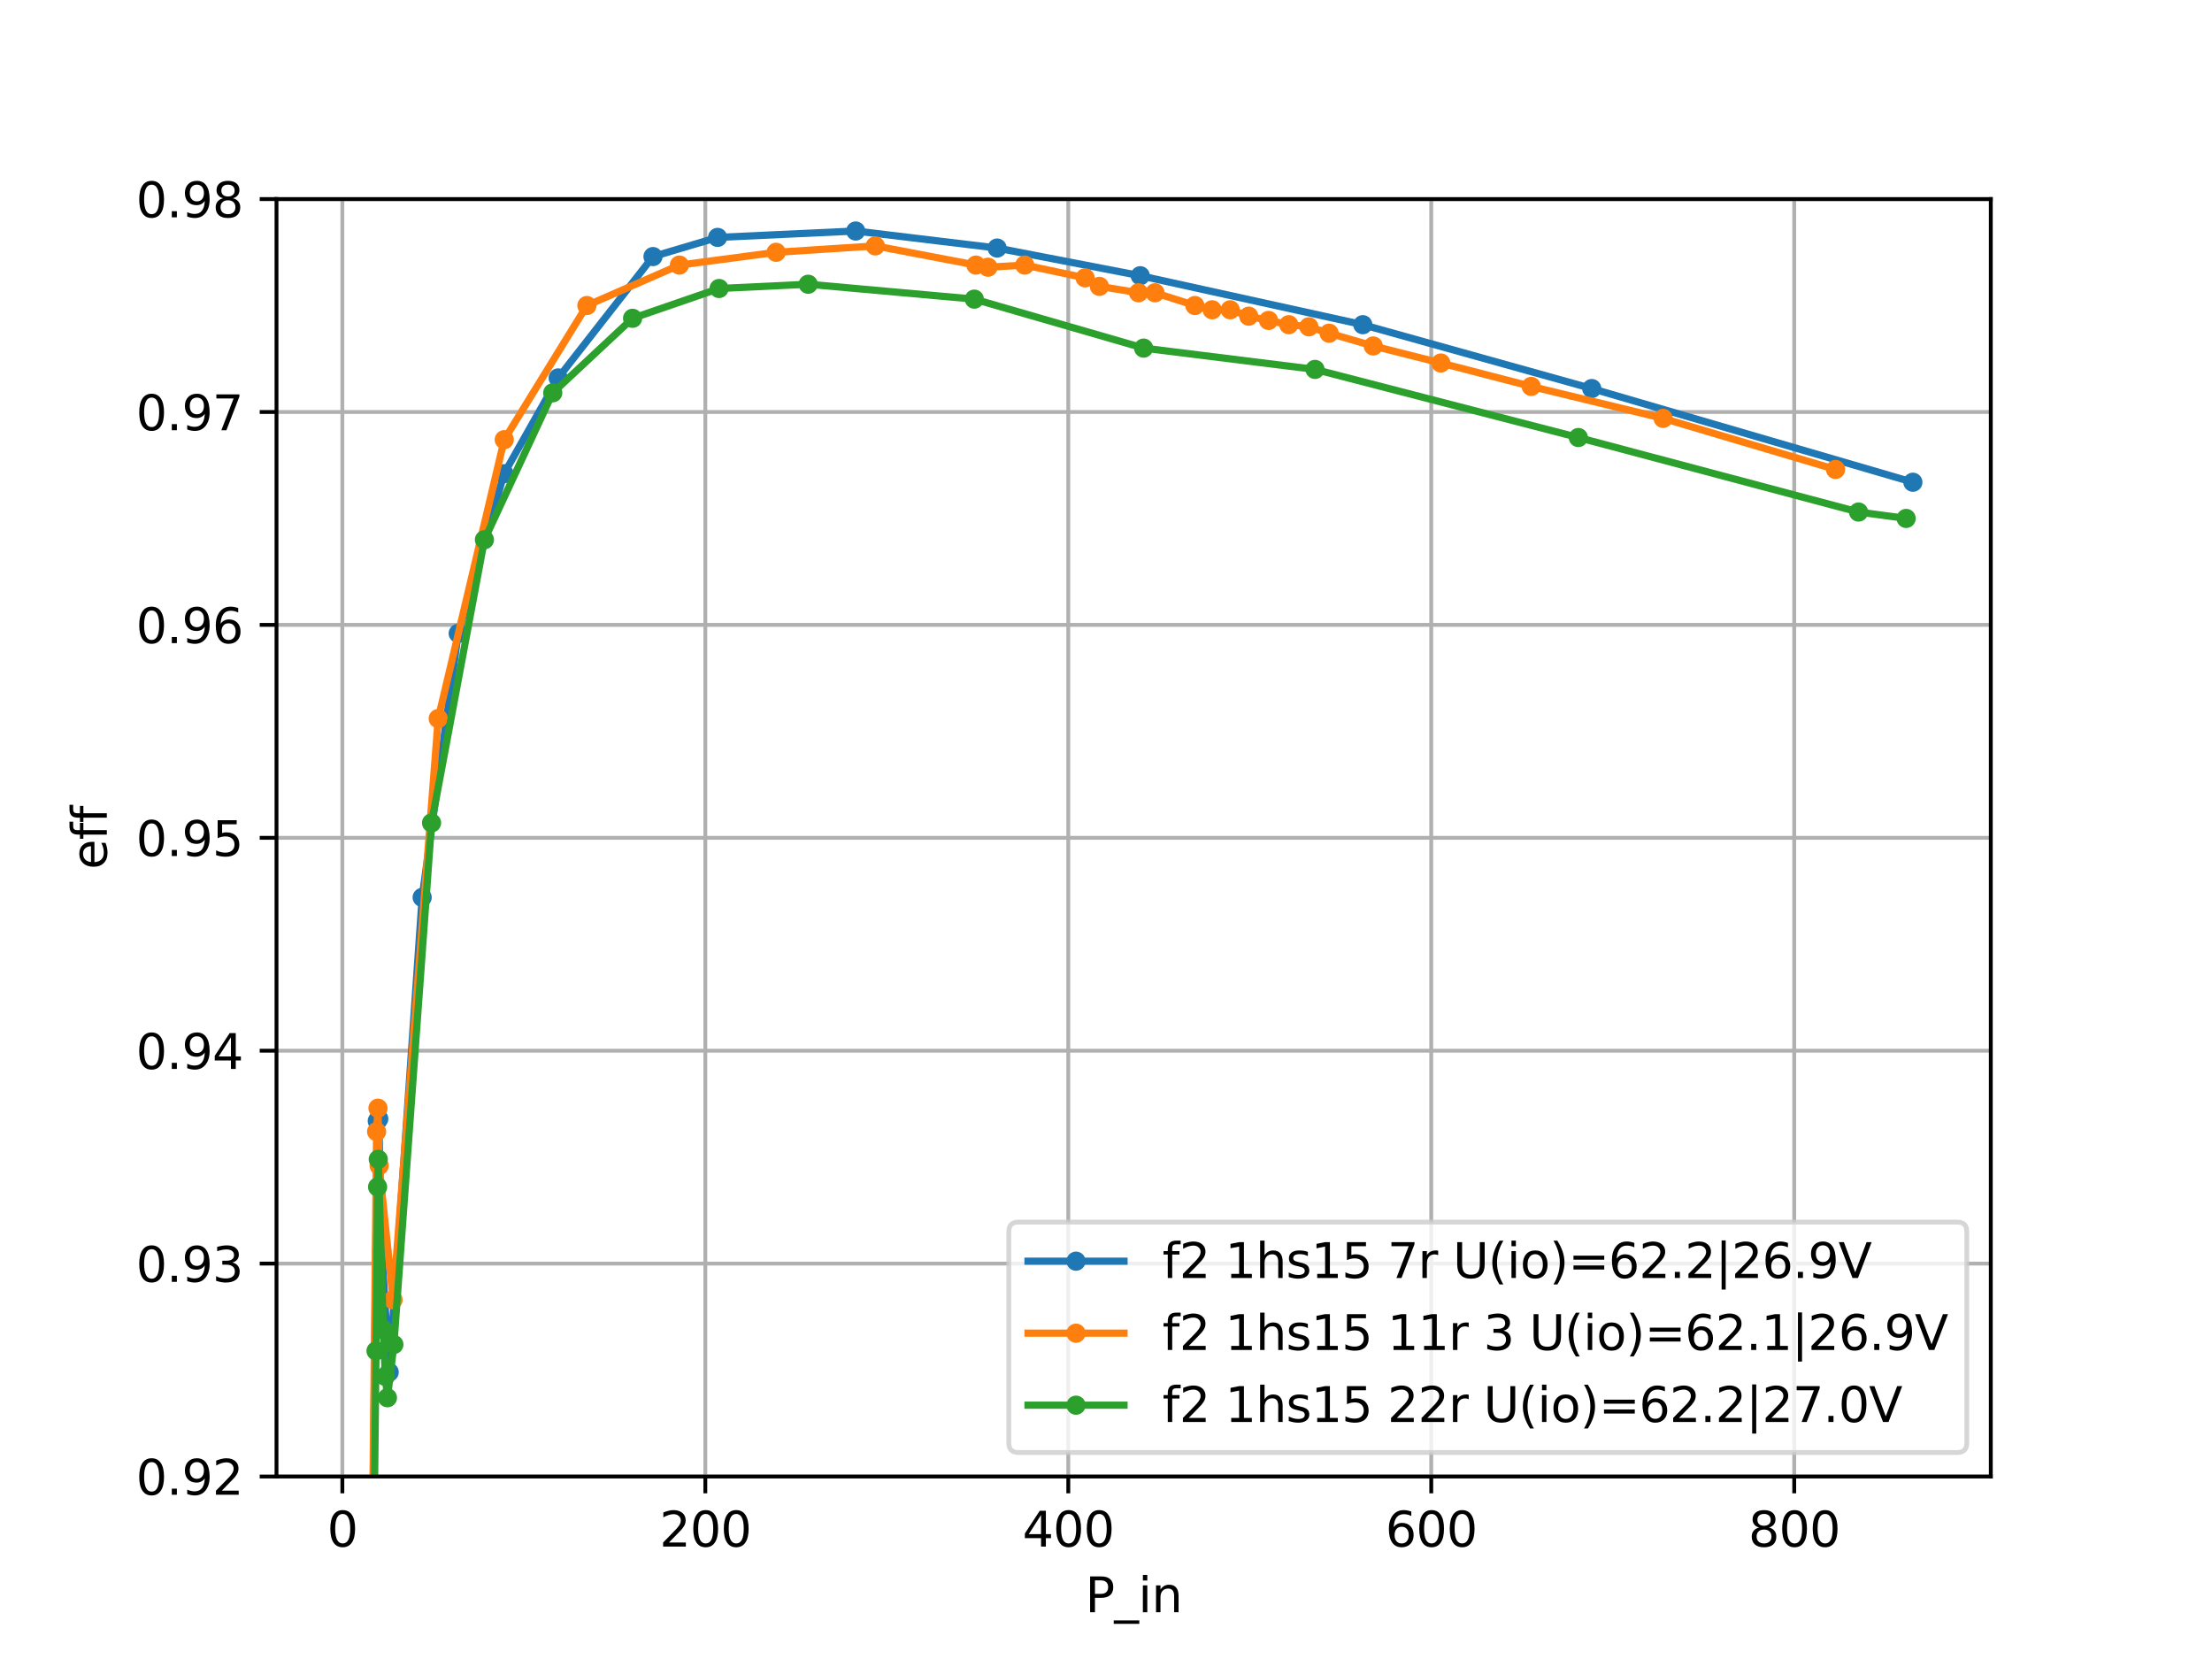<?xml version="1.0" encoding="utf-8" standalone="no"?>
<!DOCTYPE svg PUBLIC "-//W3C//DTD SVG 1.1//EN"
  "http://www.w3.org/Graphics/SVG/1.1/DTD/svg11.dtd">
<svg xmlns:xlink="http://www.w3.org/1999/xlink" width="460.8pt" height="345.6pt" viewBox="0 0 460.8 345.6" xmlns="http://www.w3.org/2000/svg" version="1.1">
 <defs>
  <style type="text/css">*{stroke-linejoin: round; stroke-linecap: butt}</style>
 </defs>
 <g id="figure_1">
  <g id="patch_1">
   <path d="M 0 345.6 
L 460.8 345.6 
L 460.8 0 
L 0 0 
z
" style="fill: #ffffff"/>
  </g>
  <g id="axes_1">
   <g id="patch_2">
    <path d="M 57.6 307.584 
L 414.72 307.584 
L 414.72 41.472 
L 57.6 41.472 
z
" style="fill: #ffffff"/>
   </g>
   <g id="matplotlib.axis_1">
    <g id="xtick_1">
     <g id="line2d_1">
      <path d="M 71.319 307.584 
L 71.319 41.472 
" clip-path="url(#pc1ad26235f)" style="fill: none; stroke: #b0b0b0; stroke-width: 0.8; stroke-linecap: square"/>
     </g>
     <g id="line2d_2">
      <defs>
       <path id="mb6f9f41a4a" d="M 0 0 
L 0 3.5 
" style="stroke: #000000; stroke-width: 0.8"/>
      </defs>
      <g>
       <use xlink:href="#mb6f9f41a4a" x="71.319" y="307.584" style="stroke: #000000; stroke-width: 0.8"/>
      </g>
     </g>
     <g id="text_1">
      <!-- 0 -->
      <g transform="translate(68.137 322.182) scale(0.1 -0.1)">
       <defs>
        <path id="DejaVuSans-30" d="M 2034 4250 
Q 1547 4250 1301 3770 
Q 1056 3291 1056 2328 
Q 1056 1369 1301 889 
Q 1547 409 2034 409 
Q 2525 409 2770 889 
Q 3016 1369 3016 2328 
Q 3016 3291 2770 3770 
Q 2525 4250 2034 4250 
z
M 2034 4750 
Q 2819 4750 3233 4129 
Q 3647 3509 3647 2328 
Q 3647 1150 3233 529 
Q 2819 -91 2034 -91 
Q 1250 -91 836 529 
Q 422 1150 422 2328 
Q 422 3509 836 4129 
Q 1250 4750 2034 4750 
z
" transform="scale(0.016)"/>
       </defs>
       <use xlink:href="#DejaVuSans-30"/>
      </g>
     </g>
    </g>
    <g id="xtick_2">
     <g id="line2d_3">
      <path d="M 146.931 307.584 
L 146.931 41.472 
" clip-path="url(#pc1ad26235f)" style="fill: none; stroke: #b0b0b0; stroke-width: 0.8; stroke-linecap: square"/>
     </g>
     <g id="line2d_4">
      <g>
       <use xlink:href="#mb6f9f41a4a" x="146.931" y="307.584" style="stroke: #000000; stroke-width: 0.8"/>
      </g>
     </g>
     <g id="text_2">
      <!-- 200 -->
      <g transform="translate(137.387 322.182) scale(0.1 -0.1)">
       <defs>
        <path id="DejaVuSans-32" d="M 1228 531 
L 3431 531 
L 3431 0 
L 469 0 
L 469 531 
Q 828 903 1448 1529 
Q 2069 2156 2228 2338 
Q 2531 2678 2651 2914 
Q 2772 3150 2772 3378 
Q 2772 3750 2511 3984 
Q 2250 4219 1831 4219 
Q 1534 4219 1204 4116 
Q 875 4013 500 3803 
L 500 4441 
Q 881 4594 1212 4672 
Q 1544 4750 1819 4750 
Q 2544 4750 2975 4387 
Q 3406 4025 3406 3419 
Q 3406 3131 3298 2873 
Q 3191 2616 2906 2266 
Q 2828 2175 2409 1742 
Q 1991 1309 1228 531 
z
" transform="scale(0.016)"/>
       </defs>
       <use xlink:href="#DejaVuSans-32"/>
       <use xlink:href="#DejaVuSans-30" x="63.623"/>
       <use xlink:href="#DejaVuSans-30" x="127.246"/>
      </g>
     </g>
    </g>
    <g id="xtick_3">
     <g id="line2d_5">
      <path d="M 222.544 307.584 
L 222.544 41.472 
" clip-path="url(#pc1ad26235f)" style="fill: none; stroke: #b0b0b0; stroke-width: 0.8; stroke-linecap: square"/>
     </g>
     <g id="line2d_6">
      <g>
       <use xlink:href="#mb6f9f41a4a" x="222.544" y="307.584" style="stroke: #000000; stroke-width: 0.8"/>
      </g>
     </g>
     <g id="text_3">
      <!-- 400 -->
      <g transform="translate(213 322.182) scale(0.1 -0.1)">
       <defs>
        <path id="DejaVuSans-34" d="M 2419 4116 
L 825 1625 
L 2419 1625 
L 2419 4116 
z
M 2253 4666 
L 3047 4666 
L 3047 1625 
L 3713 1625 
L 3713 1100 
L 3047 1100 
L 3047 0 
L 2419 0 
L 2419 1100 
L 313 1100 
L 313 1709 
L 2253 4666 
z
" transform="scale(0.016)"/>
       </defs>
       <use xlink:href="#DejaVuSans-34"/>
       <use xlink:href="#DejaVuSans-30" x="63.623"/>
       <use xlink:href="#DejaVuSans-30" x="127.246"/>
      </g>
     </g>
    </g>
    <g id="xtick_4">
     <g id="line2d_7">
      <path d="M 298.156 307.584 
L 298.156 41.472 
" clip-path="url(#pc1ad26235f)" style="fill: none; stroke: #b0b0b0; stroke-width: 0.8; stroke-linecap: square"/>
     </g>
     <g id="line2d_8">
      <g>
       <use xlink:href="#mb6f9f41a4a" x="298.156" y="307.584" style="stroke: #000000; stroke-width: 0.8"/>
      </g>
     </g>
     <g id="text_4">
      <!-- 600 -->
      <g transform="translate(288.613 322.182) scale(0.1 -0.1)">
       <defs>
        <path id="DejaVuSans-36" d="M 2113 2584 
Q 1688 2584 1439 2293 
Q 1191 2003 1191 1497 
Q 1191 994 1439 701 
Q 1688 409 2113 409 
Q 2538 409 2786 701 
Q 3034 994 3034 1497 
Q 3034 2003 2786 2293 
Q 2538 2584 2113 2584 
z
M 3366 4563 
L 3366 3988 
Q 3128 4100 2886 4159 
Q 2644 4219 2406 4219 
Q 1781 4219 1451 3797 
Q 1122 3375 1075 2522 
Q 1259 2794 1537 2939 
Q 1816 3084 2150 3084 
Q 2853 3084 3261 2657 
Q 3669 2231 3669 1497 
Q 3669 778 3244 343 
Q 2819 -91 2113 -91 
Q 1303 -91 875 529 
Q 447 1150 447 2328 
Q 447 3434 972 4092 
Q 1497 4750 2381 4750 
Q 2619 4750 2861 4703 
Q 3103 4656 3366 4563 
z
" transform="scale(0.016)"/>
       </defs>
       <use xlink:href="#DejaVuSans-36"/>
       <use xlink:href="#DejaVuSans-30" x="63.623"/>
       <use xlink:href="#DejaVuSans-30" x="127.246"/>
      </g>
     </g>
    </g>
    <g id="xtick_5">
     <g id="line2d_9">
      <path d="M 373.769 307.584 
L 373.769 41.472 
" clip-path="url(#pc1ad26235f)" style="fill: none; stroke: #b0b0b0; stroke-width: 0.8; stroke-linecap: square"/>
     </g>
     <g id="line2d_10">
      <g>
       <use xlink:href="#mb6f9f41a4a" x="373.769" y="307.584" style="stroke: #000000; stroke-width: 0.8"/>
      </g>
     </g>
     <g id="text_5">
      <!-- 800 -->
      <g transform="translate(364.225 322.182) scale(0.1 -0.1)">
       <defs>
        <path id="DejaVuSans-38" d="M 2034 2216 
Q 1584 2216 1326 1975 
Q 1069 1734 1069 1313 
Q 1069 891 1326 650 
Q 1584 409 2034 409 
Q 2484 409 2743 651 
Q 3003 894 3003 1313 
Q 3003 1734 2745 1975 
Q 2488 2216 2034 2216 
z
M 1403 2484 
Q 997 2584 770 2862 
Q 544 3141 544 3541 
Q 544 4100 942 4425 
Q 1341 4750 2034 4750 
Q 2731 4750 3128 4425 
Q 3525 4100 3525 3541 
Q 3525 3141 3298 2862 
Q 3072 2584 2669 2484 
Q 3125 2378 3379 2068 
Q 3634 1759 3634 1313 
Q 3634 634 3220 271 
Q 2806 -91 2034 -91 
Q 1263 -91 848 271 
Q 434 634 434 1313 
Q 434 1759 690 2068 
Q 947 2378 1403 2484 
z
M 1172 3481 
Q 1172 3119 1398 2916 
Q 1625 2713 2034 2713 
Q 2441 2713 2670 2916 
Q 2900 3119 2900 3481 
Q 2900 3844 2670 4047 
Q 2441 4250 2034 4250 
Q 1625 4250 1398 4047 
Q 1172 3844 1172 3481 
z
" transform="scale(0.016)"/>
       </defs>
       <use xlink:href="#DejaVuSans-38"/>
       <use xlink:href="#DejaVuSans-30" x="63.623"/>
       <use xlink:href="#DejaVuSans-30" x="127.246"/>
      </g>
     </g>
    </g>
    <g id="text_6">
     <!-- P_in -->
     <g transform="translate(226.087 335.861) scale(0.1 -0.1)">
      <defs>
       <path id="DejaVuSans-50" d="M 1259 4147 
L 1259 2394 
L 2053 2394 
Q 2494 2394 2734 2622 
Q 2975 2850 2975 3272 
Q 2975 3691 2734 3919 
Q 2494 4147 2053 4147 
L 1259 4147 
z
M 628 4666 
L 2053 4666 
Q 2838 4666 3239 4311 
Q 3641 3956 3641 3272 
Q 3641 2581 3239 2228 
Q 2838 1875 2053 1875 
L 1259 1875 
L 1259 0 
L 628 0 
L 628 4666 
z
" transform="scale(0.016)"/>
       <path id="DejaVuSans-5f" d="M 3263 -1063 
L 3263 -1509 
L -63 -1509 
L -63 -1063 
L 3263 -1063 
z
" transform="scale(0.016)"/>
       <path id="DejaVuSans-69" d="M 603 3500 
L 1178 3500 
L 1178 0 
L 603 0 
L 603 3500 
z
M 603 4863 
L 1178 4863 
L 1178 4134 
L 603 4134 
L 603 4863 
z
" transform="scale(0.016)"/>
       <path id="DejaVuSans-6e" d="M 3513 2113 
L 3513 0 
L 2938 0 
L 2938 2094 
Q 2938 2591 2744 2837 
Q 2550 3084 2163 3084 
Q 1697 3084 1428 2787 
Q 1159 2491 1159 1978 
L 1159 0 
L 581 0 
L 581 3500 
L 1159 3500 
L 1159 2956 
Q 1366 3272 1645 3428 
Q 1925 3584 2291 3584 
Q 2894 3584 3203 3211 
Q 3513 2838 3513 2113 
z
" transform="scale(0.016)"/>
      </defs>
      <use xlink:href="#DejaVuSans-50"/>
      <use xlink:href="#DejaVuSans-5f" x="60.303"/>
      <use xlink:href="#DejaVuSans-69" x="110.303"/>
      <use xlink:href="#DejaVuSans-6e" x="138.086"/>
     </g>
    </g>
   </g>
   <g id="matplotlib.axis_2">
    <g id="ytick_1">
     <g id="line2d_11">
      <path d="M 57.6 307.584 
L 414.72 307.584 
" clip-path="url(#pc1ad26235f)" style="fill: none; stroke: #b0b0b0; stroke-width: 0.8; stroke-linecap: square"/>
     </g>
     <g id="line2d_12">
      <defs>
       <path id="me05161e9e1" d="M 0 0 
L -3.5 0 
" style="stroke: #000000; stroke-width: 0.8"/>
      </defs>
      <g>
       <use xlink:href="#me05161e9e1" x="57.6" y="307.584" style="stroke: #000000; stroke-width: 0.8"/>
      </g>
     </g>
     <g id="text_7">
      <!-- 0.92 -->
      <g transform="translate(28.334 311.383) scale(0.1 -0.1)">
       <defs>
        <path id="DejaVuSans-2e" d="M 684 794 
L 1344 794 
L 1344 0 
L 684 0 
L 684 794 
z
" transform="scale(0.016)"/>
        <path id="DejaVuSans-39" d="M 703 97 
L 703 672 
Q 941 559 1184 500 
Q 1428 441 1663 441 
Q 2288 441 2617 861 
Q 2947 1281 2994 2138 
Q 2813 1869 2534 1725 
Q 2256 1581 1919 1581 
Q 1219 1581 811 2004 
Q 403 2428 403 3163 
Q 403 3881 828 4315 
Q 1253 4750 1959 4750 
Q 2769 4750 3195 4129 
Q 3622 3509 3622 2328 
Q 3622 1225 3098 567 
Q 2575 -91 1691 -91 
Q 1453 -91 1209 -44 
Q 966 3 703 97 
z
M 1959 2075 
Q 2384 2075 2632 2365 
Q 2881 2656 2881 3163 
Q 2881 3666 2632 3958 
Q 2384 4250 1959 4250 
Q 1534 4250 1286 3958 
Q 1038 3666 1038 3163 
Q 1038 2656 1286 2365 
Q 1534 2075 1959 2075 
z
" transform="scale(0.016)"/>
       </defs>
       <use xlink:href="#DejaVuSans-30"/>
       <use xlink:href="#DejaVuSans-2e" x="63.623"/>
       <use xlink:href="#DejaVuSans-39" x="95.41"/>
       <use xlink:href="#DejaVuSans-32" x="159.033"/>
      </g>
     </g>
    </g>
    <g id="ytick_2">
     <g id="line2d_13">
      <path d="M 57.6 263.232 
L 414.72 263.232 
" clip-path="url(#pc1ad26235f)" style="fill: none; stroke: #b0b0b0; stroke-width: 0.8; stroke-linecap: square"/>
     </g>
     <g id="line2d_14">
      <g>
       <use xlink:href="#me05161e9e1" x="57.6" y="263.232" style="stroke: #000000; stroke-width: 0.8"/>
      </g>
     </g>
     <g id="text_8">
      <!-- 0.93 -->
      <g transform="translate(28.334 267.031) scale(0.1 -0.1)">
       <defs>
        <path id="DejaVuSans-33" d="M 2597 2516 
Q 3050 2419 3304 2112 
Q 3559 1806 3559 1356 
Q 3559 666 3084 287 
Q 2609 -91 1734 -91 
Q 1441 -91 1130 -33 
Q 819 25 488 141 
L 488 750 
Q 750 597 1062 519 
Q 1375 441 1716 441 
Q 2309 441 2620 675 
Q 2931 909 2931 1356 
Q 2931 1769 2642 2001 
Q 2353 2234 1838 2234 
L 1294 2234 
L 1294 2753 
L 1863 2753 
Q 2328 2753 2575 2939 
Q 2822 3125 2822 3475 
Q 2822 3834 2567 4026 
Q 2313 4219 1838 4219 
Q 1578 4219 1281 4162 
Q 984 4106 628 3988 
L 628 4550 
Q 988 4650 1302 4700 
Q 1616 4750 1894 4750 
Q 2613 4750 3031 4423 
Q 3450 4097 3450 3541 
Q 3450 3153 3228 2886 
Q 3006 2619 2597 2516 
z
" transform="scale(0.016)"/>
       </defs>
       <use xlink:href="#DejaVuSans-30"/>
       <use xlink:href="#DejaVuSans-2e" x="63.623"/>
       <use xlink:href="#DejaVuSans-39" x="95.41"/>
       <use xlink:href="#DejaVuSans-33" x="159.033"/>
      </g>
     </g>
    </g>
    <g id="ytick_3">
     <g id="line2d_15">
      <path d="M 57.6 218.88 
L 414.72 218.88 
" clip-path="url(#pc1ad26235f)" style="fill: none; stroke: #b0b0b0; stroke-width: 0.8; stroke-linecap: square"/>
     </g>
     <g id="line2d_16">
      <g>
       <use xlink:href="#me05161e9e1" x="57.6" y="218.88" style="stroke: #000000; stroke-width: 0.8"/>
      </g>
     </g>
     <g id="text_9">
      <!-- 0.94 -->
      <g transform="translate(28.334 222.679) scale(0.1 -0.1)">
       <use xlink:href="#DejaVuSans-30"/>
       <use xlink:href="#DejaVuSans-2e" x="63.623"/>
       <use xlink:href="#DejaVuSans-39" x="95.41"/>
       <use xlink:href="#DejaVuSans-34" x="159.033"/>
      </g>
     </g>
    </g>
    <g id="ytick_4">
     <g id="line2d_17">
      <path d="M 57.6 174.528 
L 414.72 174.528 
" clip-path="url(#pc1ad26235f)" style="fill: none; stroke: #b0b0b0; stroke-width: 0.8; stroke-linecap: square"/>
     </g>
     <g id="line2d_18">
      <g>
       <use xlink:href="#me05161e9e1" x="57.6" y="174.528" style="stroke: #000000; stroke-width: 0.8"/>
      </g>
     </g>
     <g id="text_10">
      <!-- 0.95 -->
      <g transform="translate(28.334 178.327) scale(0.1 -0.1)">
       <defs>
        <path id="DejaVuSans-35" d="M 691 4666 
L 3169 4666 
L 3169 4134 
L 1269 4134 
L 1269 2991 
Q 1406 3038 1543 3061 
Q 1681 3084 1819 3084 
Q 2600 3084 3056 2656 
Q 3513 2228 3513 1497 
Q 3513 744 3044 326 
Q 2575 -91 1722 -91 
Q 1428 -91 1123 -41 
Q 819 9 494 109 
L 494 744 
Q 775 591 1075 516 
Q 1375 441 1709 441 
Q 2250 441 2565 725 
Q 2881 1009 2881 1497 
Q 2881 1984 2565 2268 
Q 2250 2553 1709 2553 
Q 1456 2553 1204 2497 
Q 953 2441 691 2322 
L 691 4666 
z
" transform="scale(0.016)"/>
       </defs>
       <use xlink:href="#DejaVuSans-30"/>
       <use xlink:href="#DejaVuSans-2e" x="63.623"/>
       <use xlink:href="#DejaVuSans-39" x="95.41"/>
       <use xlink:href="#DejaVuSans-35" x="159.033"/>
      </g>
     </g>
    </g>
    <g id="ytick_5">
     <g id="line2d_19">
      <path d="M 57.6 130.176 
L 414.72 130.176 
" clip-path="url(#pc1ad26235f)" style="fill: none; stroke: #b0b0b0; stroke-width: 0.8; stroke-linecap: square"/>
     </g>
     <g id="line2d_20">
      <g>
       <use xlink:href="#me05161e9e1" x="57.6" y="130.176" style="stroke: #000000; stroke-width: 0.8"/>
      </g>
     </g>
     <g id="text_11">
      <!-- 0.96 -->
      <g transform="translate(28.334 133.975) scale(0.1 -0.1)">
       <use xlink:href="#DejaVuSans-30"/>
       <use xlink:href="#DejaVuSans-2e" x="63.623"/>
       <use xlink:href="#DejaVuSans-39" x="95.41"/>
       <use xlink:href="#DejaVuSans-36" x="159.033"/>
      </g>
     </g>
    </g>
    <g id="ytick_6">
     <g id="line2d_21">
      <path d="M 57.6 85.824 
L 414.72 85.824 
" clip-path="url(#pc1ad26235f)" style="fill: none; stroke: #b0b0b0; stroke-width: 0.8; stroke-linecap: square"/>
     </g>
     <g id="line2d_22">
      <g>
       <use xlink:href="#me05161e9e1" x="57.6" y="85.824" style="stroke: #000000; stroke-width: 0.8"/>
      </g>
     </g>
     <g id="text_12">
      <!-- 0.97 -->
      <g transform="translate(28.334 89.623) scale(0.1 -0.1)">
       <defs>
        <path id="DejaVuSans-37" d="M 525 4666 
L 3525 4666 
L 3525 4397 
L 1831 0 
L 1172 0 
L 2766 4134 
L 525 4134 
L 525 4666 
z
" transform="scale(0.016)"/>
       </defs>
       <use xlink:href="#DejaVuSans-30"/>
       <use xlink:href="#DejaVuSans-2e" x="63.623"/>
       <use xlink:href="#DejaVuSans-39" x="95.41"/>
       <use xlink:href="#DejaVuSans-37" x="159.033"/>
      </g>
     </g>
    </g>
    <g id="ytick_7">
     <g id="line2d_23">
      <path d="M 57.6 41.472 
L 414.72 41.472 
" clip-path="url(#pc1ad26235f)" style="fill: none; stroke: #b0b0b0; stroke-width: 0.8; stroke-linecap: square"/>
     </g>
     <g id="line2d_24">
      <g>
       <use xlink:href="#me05161e9e1" x="57.6" y="41.472" style="stroke: #000000; stroke-width: 0.8"/>
      </g>
     </g>
     <g id="text_13">
      <!-- 0.98 -->
      <g transform="translate(28.334 45.271) scale(0.1 -0.1)">
       <use xlink:href="#DejaVuSans-30"/>
       <use xlink:href="#DejaVuSans-2e" x="63.623"/>
       <use xlink:href="#DejaVuSans-39" x="95.41"/>
       <use xlink:href="#DejaVuSans-38" x="159.033"/>
      </g>
     </g>
    </g>
    <g id="text_14">
     <!-- eff -->
     <g transform="translate(22.255 181.125) rotate(-90) scale(0.1 -0.1)">
      <defs>
       <path id="DejaVuSans-65" d="M 3597 1894 
L 3597 1613 
L 953 1613 
Q 991 1019 1311 708 
Q 1631 397 2203 397 
Q 2534 397 2845 478 
Q 3156 559 3463 722 
L 3463 178 
Q 3153 47 2828 -22 
Q 2503 -91 2169 -91 
Q 1331 -91 842 396 
Q 353 884 353 1716 
Q 353 2575 817 3079 
Q 1281 3584 2069 3584 
Q 2775 3584 3186 3129 
Q 3597 2675 3597 1894 
z
M 3022 2063 
Q 3016 2534 2758 2815 
Q 2500 3097 2075 3097 
Q 1594 3097 1305 2825 
Q 1016 2553 972 2059 
L 3022 2063 
z
" transform="scale(0.016)"/>
       <path id="DejaVuSans-66" d="M 2375 4863 
L 2375 4384 
L 1825 4384 
Q 1516 4384 1395 4259 
Q 1275 4134 1275 3809 
L 1275 3500 
L 2222 3500 
L 2222 3053 
L 1275 3053 
L 1275 0 
L 697 0 
L 697 3053 
L 147 3053 
L 147 3500 
L 697 3500 
L 697 3744 
Q 697 4328 969 4595 
Q 1241 4863 1831 4863 
L 2375 4863 
z
" transform="scale(0.016)"/>
      </defs>
      <use xlink:href="#DejaVuSans-65"/>
      <use xlink:href="#DejaVuSans-66" x="61.523"/>
      <use xlink:href="#DejaVuSans-66" x="96.729"/>
     </g>
    </g>
   </g>
   <g id="line2d_25">
    <path d="M 77.345 346.6 
L 78.594 233.516 
L 78.902 233.073 
L 79.534 260.571 
L 81.073 285.852 
L 87.945 186.947 
L 95.452 131.95 
L 105.002 98.686 
L 116.278 78.728 
L 136.032 53.447 
L 149.489 49.455 
L 178.257 48.125 
L 207.718 51.673 
L 237.538 57.439 
L 283.898 67.64 
L 331.591 80.945 
L 398.487 100.46 
" clip-path="url(#pc1ad26235f)" style="fill: none; stroke: #1f77b4; stroke-width: 1.5; stroke-linecap: square"/>
    <defs>
     <path id="m2028b3d2d6" d="M 0 1.5 
C 0.398 1.5 0.779 1.342 1.061 1.061 
C 1.342 0.779 1.5 0.398 1.5 0 
C 1.5 -0.398 1.342 -0.779 1.061 -1.061 
C 0.779 -1.342 0.398 -1.5 0 -1.5 
C -0.398 -1.5 -0.779 -1.342 -1.061 -1.061 
C -1.342 -0.779 -1.5 -0.398 -1.5 0 
C -1.5 0.398 -1.342 0.779 -1.061 1.061 
C -0.779 1.342 -0.398 1.5 0 1.5 
z
" style="stroke: #1f77b4"/>
    </defs>
    <g clip-path="url(#pc1ad26235f)">
     <use xlink:href="#m2028b3d2d6" x="73.872" y="592.767" style="fill: #1f77b4; stroke: #1f77b4"/>
     <use xlink:href="#m2028b3d2d6" x="74.524" y="602.081" style="fill: #1f77b4; stroke: #1f77b4"/>
     <use xlink:href="#m2028b3d2d6" x="78.594" y="233.516" style="fill: #1f77b4; stroke: #1f77b4"/>
     <use xlink:href="#m2028b3d2d6" x="78.902" y="233.073" style="fill: #1f77b4; stroke: #1f77b4"/>
     <use xlink:href="#m2028b3d2d6" x="79.534" y="260.571" style="fill: #1f77b4; stroke: #1f77b4"/>
     <use xlink:href="#m2028b3d2d6" x="81.073" y="285.852" style="fill: #1f77b4; stroke: #1f77b4"/>
     <use xlink:href="#m2028b3d2d6" x="87.945" y="186.947" style="fill: #1f77b4; stroke: #1f77b4"/>
     <use xlink:href="#m2028b3d2d6" x="95.452" y="131.95" style="fill: #1f77b4; stroke: #1f77b4"/>
     <use xlink:href="#m2028b3d2d6" x="105.002" y="98.686" style="fill: #1f77b4; stroke: #1f77b4"/>
     <use xlink:href="#m2028b3d2d6" x="116.278" y="78.728" style="fill: #1f77b4; stroke: #1f77b4"/>
     <use xlink:href="#m2028b3d2d6" x="136.032" y="53.447" style="fill: #1f77b4; stroke: #1f77b4"/>
     <use xlink:href="#m2028b3d2d6" x="149.489" y="49.455" style="fill: #1f77b4; stroke: #1f77b4"/>
     <use xlink:href="#m2028b3d2d6" x="178.257" y="48.125" style="fill: #1f77b4; stroke: #1f77b4"/>
     <use xlink:href="#m2028b3d2d6" x="207.718" y="51.673" style="fill: #1f77b4; stroke: #1f77b4"/>
     <use xlink:href="#m2028b3d2d6" x="237.538" y="57.439" style="fill: #1f77b4; stroke: #1f77b4"/>
     <use xlink:href="#m2028b3d2d6" x="283.898" y="67.64" style="fill: #1f77b4; stroke: #1f77b4"/>
     <use xlink:href="#m2028b3d2d6" x="331.591" y="80.945" style="fill: #1f77b4; stroke: #1f77b4"/>
     <use xlink:href="#m2028b3d2d6" x="398.487" y="100.46" style="fill: #1f77b4; stroke: #1f77b4"/>
    </g>
   </g>
   <g id="line2d_26">
    <path d="M 77.311 346.6 
L 78.454 235.734 
L 78.739 230.855 
L 78.987 242.83 
L 81.885 270.772 
L 91.287 149.691 
L 105.045 91.59 
L 122.259 63.648 
L 141.528 55.221 
L 161.684 52.56 
L 182.339 51.229 
L 203.305 55.221 
L 205.822 55.665 
L 213.476 55.221 
L 226.047 57.882 
L 229.022 59.656 
L 237.169 60.987 
L 240.606 60.987 
L 248.916 63.648 
L 252.518 64.535 
L 256.273 64.535 
L 260.133 65.866 
L 264.261 66.753 
L 268.474 67.64 
L 272.66 68.083 
L 276.878 69.414 
L 286.072 72.075 
L 300.15 75.623 
L 318.98 80.502 
L 346.459 87.155 
L 382.379 97.799 
" clip-path="url(#pc1ad26235f)" style="fill: none; stroke: #ff7f0e; stroke-width: 1.5; stroke-linecap: square"/>
    <defs>
     <path id="m591eb17f2a" d="M 0 1.5 
C 0.398 1.5 0.779 1.342 1.061 1.061 
C 1.342 0.779 1.5 0.398 1.5 0 
C 1.5 -0.398 1.342 -0.779 1.061 -1.061 
C 0.779 -1.342 0.398 -1.5 0 -1.5 
C -0.398 -1.5 -0.779 -1.342 -1.061 -1.061 
C -1.342 -0.779 -1.5 -0.398 -1.5 0 
C -1.5 0.398 -1.342 0.779 -1.061 1.061 
C -0.779 1.342 -0.398 1.5 0 1.5 
z
" style="stroke: #ff7f0e"/>
    </defs>
    <g clip-path="url(#pc1ad26235f)">
     <use xlink:href="#m591eb17f2a" x="73.851" y="581.236" style="fill: #ff7f0e; stroke: #ff7f0e"/>
     <use xlink:href="#m591eb17f2a" x="74.627" y="606.96" style="fill: #ff7f0e; stroke: #ff7f0e"/>
     <use xlink:href="#m591eb17f2a" x="78.454" y="235.734" style="fill: #ff7f0e; stroke: #ff7f0e"/>
     <use xlink:href="#m591eb17f2a" x="78.739" y="230.855" style="fill: #ff7f0e; stroke: #ff7f0e"/>
     <use xlink:href="#m591eb17f2a" x="78.987" y="242.83" style="fill: #ff7f0e; stroke: #ff7f0e"/>
     <use xlink:href="#m591eb17f2a" x="81.885" y="270.772" style="fill: #ff7f0e; stroke: #ff7f0e"/>
     <use xlink:href="#m591eb17f2a" x="91.287" y="149.691" style="fill: #ff7f0e; stroke: #ff7f0e"/>
     <use xlink:href="#m591eb17f2a" x="105.045" y="91.59" style="fill: #ff7f0e; stroke: #ff7f0e"/>
     <use xlink:href="#m591eb17f2a" x="122.259" y="63.648" style="fill: #ff7f0e; stroke: #ff7f0e"/>
     <use xlink:href="#m591eb17f2a" x="141.528" y="55.221" style="fill: #ff7f0e; stroke: #ff7f0e"/>
     <use xlink:href="#m591eb17f2a" x="161.684" y="52.56" style="fill: #ff7f0e; stroke: #ff7f0e"/>
     <use xlink:href="#m591eb17f2a" x="182.339" y="51.229" style="fill: #ff7f0e; stroke: #ff7f0e"/>
     <use xlink:href="#m591eb17f2a" x="203.305" y="55.221" style="fill: #ff7f0e; stroke: #ff7f0e"/>
     <use xlink:href="#m591eb17f2a" x="205.822" y="55.665" style="fill: #ff7f0e; stroke: #ff7f0e"/>
     <use xlink:href="#m591eb17f2a" x="213.476" y="55.221" style="fill: #ff7f0e; stroke: #ff7f0e"/>
     <use xlink:href="#m591eb17f2a" x="226.047" y="57.882" style="fill: #ff7f0e; stroke: #ff7f0e"/>
     <use xlink:href="#m591eb17f2a" x="229.022" y="59.656" style="fill: #ff7f0e; stroke: #ff7f0e"/>
     <use xlink:href="#m591eb17f2a" x="237.169" y="60.987" style="fill: #ff7f0e; stroke: #ff7f0e"/>
     <use xlink:href="#m591eb17f2a" x="240.606" y="60.987" style="fill: #ff7f0e; stroke: #ff7f0e"/>
     <use xlink:href="#m591eb17f2a" x="248.916" y="63.648" style="fill: #ff7f0e; stroke: #ff7f0e"/>
     <use xlink:href="#m591eb17f2a" x="252.518" y="64.535" style="fill: #ff7f0e; stroke: #ff7f0e"/>
     <use xlink:href="#m591eb17f2a" x="256.273" y="64.535" style="fill: #ff7f0e; stroke: #ff7f0e"/>
     <use xlink:href="#m591eb17f2a" x="260.133" y="65.866" style="fill: #ff7f0e; stroke: #ff7f0e"/>
     <use xlink:href="#m591eb17f2a" x="264.261" y="66.753" style="fill: #ff7f0e; stroke: #ff7f0e"/>
     <use xlink:href="#m591eb17f2a" x="268.474" y="67.64" style="fill: #ff7f0e; stroke: #ff7f0e"/>
     <use xlink:href="#m591eb17f2a" x="272.66" y="68.083" style="fill: #ff7f0e; stroke: #ff7f0e"/>
     <use xlink:href="#m591eb17f2a" x="276.878" y="69.414" style="fill: #ff7f0e; stroke: #ff7f0e"/>
     <use xlink:href="#m591eb17f2a" x="286.072" y="72.075" style="fill: #ff7f0e; stroke: #ff7f0e"/>
     <use xlink:href="#m591eb17f2a" x="300.15" y="75.623" style="fill: #ff7f0e; stroke: #ff7f0e"/>
     <use xlink:href="#m591eb17f2a" x="318.98" y="80.502" style="fill: #ff7f0e; stroke: #ff7f0e"/>
     <use xlink:href="#m591eb17f2a" x="346.459" y="87.155" style="fill: #ff7f0e; stroke: #ff7f0e"/>
     <use xlink:href="#m591eb17f2a" x="382.379" y="97.799" style="fill: #ff7f0e; stroke: #ff7f0e"/>
    </g>
   </g>
   <g id="line2d_27">
    <path d="M 77.615 346.6 
L 78.332 281.416 
L 78.663 247.265 
L 78.801 241.5 
L 79.853 276.981 
L 80.277 286.739 
L 80.708 291.174 
L 82.052 280.086 
L 89.902 171.423 
L 100.915 112.435 
L 115.148 81.832 
L 131.778 66.309 
L 149.792 60.1 
L 168.361 59.213 
L 202.965 62.317 
L 238.233 72.518 
L 273.938 76.954 
L 328.796 91.146 
L 387.169 106.669 
L 397.085 108 
" clip-path="url(#pc1ad26235f)" style="fill: none; stroke: #2ca02c; stroke-width: 1.5; stroke-linecap: square"/>
    <defs>
     <path id="m3d7a08598e" d="M 0 1.5 
C 0.398 1.5 0.779 1.342 1.061 1.061 
C 1.342 0.779 1.5 0.398 1.5 0 
C 1.5 -0.398 1.342 -0.779 1.061 -1.061 
C 0.779 -1.342 0.398 -1.5 0 -1.5 
C -0.398 -1.5 -0.779 -1.342 -1.061 -1.061 
C -1.342 -0.779 -1.5 -0.398 -1.5 0 
C -1.5 0.398 -1.342 0.779 -1.061 1.061 
C -0.779 1.342 -0.398 1.5 0 1.5 
z
" style="stroke: #2ca02c"/>
    </defs>
    <g clip-path="url(#pc1ad26235f)">
     <use xlink:href="#m3d7a08598e" x="73.833" y="647.32" style="fill: #2ca02c; stroke: #2ca02c"/>
     <use xlink:href="#m3d7a08598e" x="74.309" y="647.32" style="fill: #2ca02c; stroke: #2ca02c"/>
     <use xlink:href="#m3d7a08598e" x="78.332" y="281.416" style="fill: #2ca02c; stroke: #2ca02c"/>
     <use xlink:href="#m3d7a08598e" x="78.663" y="247.265" style="fill: #2ca02c; stroke: #2ca02c"/>
     <use xlink:href="#m3d7a08598e" x="78.801" y="241.5" style="fill: #2ca02c; stroke: #2ca02c"/>
     <use xlink:href="#m3d7a08598e" x="79.853" y="276.981" style="fill: #2ca02c; stroke: #2ca02c"/>
     <use xlink:href="#m3d7a08598e" x="80.277" y="286.739" style="fill: #2ca02c; stroke: #2ca02c"/>
     <use xlink:href="#m3d7a08598e" x="80.708" y="291.174" style="fill: #2ca02c; stroke: #2ca02c"/>
     <use xlink:href="#m3d7a08598e" x="82.052" y="280.086" style="fill: #2ca02c; stroke: #2ca02c"/>
     <use xlink:href="#m3d7a08598e" x="89.902" y="171.423" style="fill: #2ca02c; stroke: #2ca02c"/>
     <use xlink:href="#m3d7a08598e" x="100.915" y="112.435" style="fill: #2ca02c; stroke: #2ca02c"/>
     <use xlink:href="#m3d7a08598e" x="115.148" y="81.832" style="fill: #2ca02c; stroke: #2ca02c"/>
     <use xlink:href="#m3d7a08598e" x="131.778" y="66.309" style="fill: #2ca02c; stroke: #2ca02c"/>
     <use xlink:href="#m3d7a08598e" x="149.792" y="60.1" style="fill: #2ca02c; stroke: #2ca02c"/>
     <use xlink:href="#m3d7a08598e" x="168.361" y="59.213" style="fill: #2ca02c; stroke: #2ca02c"/>
     <use xlink:href="#m3d7a08598e" x="202.965" y="62.317" style="fill: #2ca02c; stroke: #2ca02c"/>
     <use xlink:href="#m3d7a08598e" x="238.233" y="72.518" style="fill: #2ca02c; stroke: #2ca02c"/>
     <use xlink:href="#m3d7a08598e" x="273.938" y="76.954" style="fill: #2ca02c; stroke: #2ca02c"/>
     <use xlink:href="#m3d7a08598e" x="328.796" y="91.146" style="fill: #2ca02c; stroke: #2ca02c"/>
     <use xlink:href="#m3d7a08598e" x="387.169" y="106.669" style="fill: #2ca02c; stroke: #2ca02c"/>
     <use xlink:href="#m3d7a08598e" x="397.085" y="108" style="fill: #2ca02c; stroke: #2ca02c"/>
    </g>
   </g>
   <g id="patch_3">
    <path d="M 57.6 307.584 
L 57.6 41.472 
" style="fill: none; stroke: #000000; stroke-width: 0.8; stroke-linejoin: miter; stroke-linecap: square"/>
   </g>
   <g id="patch_4">
    <path d="M 414.72 307.584 
L 414.72 41.472 
" style="fill: none; stroke: #000000; stroke-width: 0.8; stroke-linejoin: miter; stroke-linecap: square"/>
   </g>
   <g id="patch_5">
    <path d="M 57.6 307.584 
L 414.72 307.584 
" style="fill: none; stroke: #000000; stroke-width: 0.8; stroke-linejoin: miter; stroke-linecap: square"/>
   </g>
   <g id="patch_6">
    <path d="M 57.6 41.472 
L 414.72 41.472 
" style="fill: none; stroke: #000000; stroke-width: 0.8; stroke-linejoin: miter; stroke-linecap: square"/>
   </g>
   <g id="legend_1">
    <g id="patch_7">
     <path d="M 212.153 302.584 
L 407.72 302.584 
Q 409.72 302.584 409.72 300.584 
L 409.72 256.584 
Q 409.72 254.584 407.72 254.584 
L 212.153 254.584 
Q 210.153 254.584 210.153 256.584 
L 210.153 300.584 
Q 210.153 302.584 212.153 302.584 
z
" style="fill: #ffffff; opacity: 0.8; stroke: #cccccc; stroke-linejoin: miter"/>
    </g>
    <g id="line2d_28">
     <path d="M 214.153 262.726 
L 224.153 262.726 
L 234.153 262.726 
" style="fill: none; stroke: #1f77b4; stroke-width: 1.5; stroke-linecap: square"/>
     <g>
      <use xlink:href="#m2028b3d2d6" x="224.153" y="262.726" style="fill: #1f77b4; stroke: #1f77b4"/>
     </g>
    </g>
    <g id="text_15">
     <!-- f2 1hs15 7r U(io)=62.2|26.9V -->
     <g transform="translate(242.153 266.226) scale(0.1 -0.1)">
      <defs>
       <path id="DejaVuSans-20" transform="scale(0.016)"/>
       <path id="DejaVuSans-31" d="M 794 531 
L 1825 531 
L 1825 4091 
L 703 3866 
L 703 4441 
L 1819 4666 
L 2450 4666 
L 2450 531 
L 3481 531 
L 3481 0 
L 794 0 
L 794 531 
z
" transform="scale(0.016)"/>
       <path id="DejaVuSans-68" d="M 3513 2113 
L 3513 0 
L 2938 0 
L 2938 2094 
Q 2938 2591 2744 2837 
Q 2550 3084 2163 3084 
Q 1697 3084 1428 2787 
Q 1159 2491 1159 1978 
L 1159 0 
L 581 0 
L 581 4863 
L 1159 4863 
L 1159 2956 
Q 1366 3272 1645 3428 
Q 1925 3584 2291 3584 
Q 2894 3584 3203 3211 
Q 3513 2838 3513 2113 
z
" transform="scale(0.016)"/>
       <path id="DejaVuSans-73" d="M 2834 3397 
L 2834 2853 
Q 2591 2978 2328 3040 
Q 2066 3103 1784 3103 
Q 1356 3103 1142 2972 
Q 928 2841 928 2578 
Q 928 2378 1081 2264 
Q 1234 2150 1697 2047 
L 1894 2003 
Q 2506 1872 2764 1633 
Q 3022 1394 3022 966 
Q 3022 478 2636 193 
Q 2250 -91 1575 -91 
Q 1294 -91 989 -36 
Q 684 19 347 128 
L 347 722 
Q 666 556 975 473 
Q 1284 391 1588 391 
Q 1994 391 2212 530 
Q 2431 669 2431 922 
Q 2431 1156 2273 1281 
Q 2116 1406 1581 1522 
L 1381 1569 
Q 847 1681 609 1914 
Q 372 2147 372 2553 
Q 372 3047 722 3315 
Q 1072 3584 1716 3584 
Q 2034 3584 2315 3537 
Q 2597 3491 2834 3397 
z
" transform="scale(0.016)"/>
       <path id="DejaVuSans-72" d="M 2631 2963 
Q 2534 3019 2420 3045 
Q 2306 3072 2169 3072 
Q 1681 3072 1420 2755 
Q 1159 2438 1159 1844 
L 1159 0 
L 581 0 
L 581 3500 
L 1159 3500 
L 1159 2956 
Q 1341 3275 1631 3429 
Q 1922 3584 2338 3584 
Q 2397 3584 2469 3576 
Q 2541 3569 2628 3553 
L 2631 2963 
z
" transform="scale(0.016)"/>
       <path id="DejaVuSans-55" d="M 556 4666 
L 1191 4666 
L 1191 1831 
Q 1191 1081 1462 751 
Q 1734 422 2344 422 
Q 2950 422 3222 751 
Q 3494 1081 3494 1831 
L 3494 4666 
L 4128 4666 
L 4128 1753 
Q 4128 841 3676 375 
Q 3225 -91 2344 -91 
Q 1459 -91 1007 375 
Q 556 841 556 1753 
L 556 4666 
z
" transform="scale(0.016)"/>
       <path id="DejaVuSans-28" d="M 1984 4856 
Q 1566 4138 1362 3434 
Q 1159 2731 1159 2009 
Q 1159 1288 1364 580 
Q 1569 -128 1984 -844 
L 1484 -844 
Q 1016 -109 783 600 
Q 550 1309 550 2009 
Q 550 2706 781 3412 
Q 1013 4119 1484 4856 
L 1984 4856 
z
" transform="scale(0.016)"/>
       <path id="DejaVuSans-6f" d="M 1959 3097 
Q 1497 3097 1228 2736 
Q 959 2375 959 1747 
Q 959 1119 1226 758 
Q 1494 397 1959 397 
Q 2419 397 2687 759 
Q 2956 1122 2956 1747 
Q 2956 2369 2687 2733 
Q 2419 3097 1959 3097 
z
M 1959 3584 
Q 2709 3584 3137 3096 
Q 3566 2609 3566 1747 
Q 3566 888 3137 398 
Q 2709 -91 1959 -91 
Q 1206 -91 779 398 
Q 353 888 353 1747 
Q 353 2609 779 3096 
Q 1206 3584 1959 3584 
z
" transform="scale(0.016)"/>
       <path id="DejaVuSans-29" d="M 513 4856 
L 1013 4856 
Q 1481 4119 1714 3412 
Q 1947 2706 1947 2009 
Q 1947 1309 1714 600 
Q 1481 -109 1013 -844 
L 513 -844 
Q 928 -128 1133 580 
Q 1338 1288 1338 2009 
Q 1338 2731 1133 3434 
Q 928 4138 513 4856 
z
" transform="scale(0.016)"/>
       <path id="DejaVuSans-3d" d="M 678 2906 
L 4684 2906 
L 4684 2381 
L 678 2381 
L 678 2906 
z
M 678 1631 
L 4684 1631 
L 4684 1100 
L 678 1100 
L 678 1631 
z
" transform="scale(0.016)"/>
       <path id="DejaVuSans-7c" d="M 1344 4891 
L 1344 -1509 
L 813 -1509 
L 813 4891 
L 1344 4891 
z
" transform="scale(0.016)"/>
       <path id="DejaVuSans-56" d="M 1831 0 
L 50 4666 
L 709 4666 
L 2188 738 
L 3669 4666 
L 4325 4666 
L 2547 0 
L 1831 0 
z
" transform="scale(0.016)"/>
      </defs>
      <use xlink:href="#DejaVuSans-66"/>
      <use xlink:href="#DejaVuSans-32" x="35.205"/>
      <use xlink:href="#DejaVuSans-20" x="98.828"/>
      <use xlink:href="#DejaVuSans-31" x="130.615"/>
      <use xlink:href="#DejaVuSans-68" x="194.238"/>
      <use xlink:href="#DejaVuSans-73" x="257.617"/>
      <use xlink:href="#DejaVuSans-31" x="309.717"/>
      <use xlink:href="#DejaVuSans-35" x="373.34"/>
      <use xlink:href="#DejaVuSans-20" x="436.963"/>
      <use xlink:href="#DejaVuSans-37" x="468.75"/>
      <use xlink:href="#DejaVuSans-72" x="532.373"/>
      <use xlink:href="#DejaVuSans-20" x="573.486"/>
      <use xlink:href="#DejaVuSans-55" x="605.273"/>
      <use xlink:href="#DejaVuSans-28" x="678.467"/>
      <use xlink:href="#DejaVuSans-69" x="717.48"/>
      <use xlink:href="#DejaVuSans-6f" x="745.264"/>
      <use xlink:href="#DejaVuSans-29" x="806.445"/>
      <use xlink:href="#DejaVuSans-3d" x="845.459"/>
      <use xlink:href="#DejaVuSans-36" x="929.248"/>
      <use xlink:href="#DejaVuSans-32" x="992.871"/>
      <use xlink:href="#DejaVuSans-2e" x="1056.494"/>
      <use xlink:href="#DejaVuSans-32" x="1088.281"/>
      <use xlink:href="#DejaVuSans-7c" x="1151.904"/>
      <use xlink:href="#DejaVuSans-32" x="1185.596"/>
      <use xlink:href="#DejaVuSans-36" x="1249.219"/>
      <use xlink:href="#DejaVuSans-2e" x="1312.842"/>
      <use xlink:href="#DejaVuSans-39" x="1344.629"/>
      <use xlink:href="#DejaVuSans-56" x="1408.252"/>
     </g>
    </g>
    <g id="line2d_29">
     <path d="M 214.153 277.726 
L 224.153 277.726 
L 234.153 277.726 
" style="fill: none; stroke: #ff7f0e; stroke-width: 1.5; stroke-linecap: square"/>
     <g>
      <use xlink:href="#m591eb17f2a" x="224.153" y="277.726" style="fill: #ff7f0e; stroke: #ff7f0e"/>
     </g>
    </g>
    <g id="text_16">
     <!-- f2 1hs15 11r 3 U(io)=62.1|26.9V -->
     <g transform="translate(242.153 281.226) scale(0.1 -0.1)">
      <use xlink:href="#DejaVuSans-66"/>
      <use xlink:href="#DejaVuSans-32" x="35.205"/>
      <use xlink:href="#DejaVuSans-20" x="98.828"/>
      <use xlink:href="#DejaVuSans-31" x="130.615"/>
      <use xlink:href="#DejaVuSans-68" x="194.238"/>
      <use xlink:href="#DejaVuSans-73" x="257.617"/>
      <use xlink:href="#DejaVuSans-31" x="309.717"/>
      <use xlink:href="#DejaVuSans-35" x="373.34"/>
      <use xlink:href="#DejaVuSans-20" x="436.963"/>
      <use xlink:href="#DejaVuSans-31" x="468.75"/>
      <use xlink:href="#DejaVuSans-31" x="532.373"/>
      <use xlink:href="#DejaVuSans-72" x="595.996"/>
      <use xlink:href="#DejaVuSans-20" x="637.109"/>
      <use xlink:href="#DejaVuSans-33" x="668.896"/>
      <use xlink:href="#DejaVuSans-20" x="732.52"/>
      <use xlink:href="#DejaVuSans-55" x="764.307"/>
      <use xlink:href="#DejaVuSans-28" x="837.5"/>
      <use xlink:href="#DejaVuSans-69" x="876.514"/>
      <use xlink:href="#DejaVuSans-6f" x="904.297"/>
      <use xlink:href="#DejaVuSans-29" x="965.479"/>
      <use xlink:href="#DejaVuSans-3d" x="1004.492"/>
      <use xlink:href="#DejaVuSans-36" x="1088.281"/>
      <use xlink:href="#DejaVuSans-32" x="1151.904"/>
      <use xlink:href="#DejaVuSans-2e" x="1215.527"/>
      <use xlink:href="#DejaVuSans-31" x="1247.314"/>
      <use xlink:href="#DejaVuSans-7c" x="1310.938"/>
      <use xlink:href="#DejaVuSans-32" x="1344.629"/>
      <use xlink:href="#DejaVuSans-36" x="1408.252"/>
      <use xlink:href="#DejaVuSans-2e" x="1471.875"/>
      <use xlink:href="#DejaVuSans-39" x="1503.662"/>
      <use xlink:href="#DejaVuSans-56" x="1567.285"/>
     </g>
    </g>
    <g id="line2d_30">
     <path d="M 214.153 292.726 
L 224.153 292.726 
L 234.153 292.726 
" style="fill: none; stroke: #2ca02c; stroke-width: 1.5; stroke-linecap: square"/>
     <g>
      <use xlink:href="#m3d7a08598e" x="224.153" y="292.726" style="fill: #2ca02c; stroke: #2ca02c"/>
     </g>
    </g>
    <g id="text_17">
     <!-- f2 1hs15 22r U(io)=62.2|27.0V -->
     <g transform="translate(242.153 296.226) scale(0.1 -0.1)">
      <use xlink:href="#DejaVuSans-66"/>
      <use xlink:href="#DejaVuSans-32" x="35.205"/>
      <use xlink:href="#DejaVuSans-20" x="98.828"/>
      <use xlink:href="#DejaVuSans-31" x="130.615"/>
      <use xlink:href="#DejaVuSans-68" x="194.238"/>
      <use xlink:href="#DejaVuSans-73" x="257.617"/>
      <use xlink:href="#DejaVuSans-31" x="309.717"/>
      <use xlink:href="#DejaVuSans-35" x="373.34"/>
      <use xlink:href="#DejaVuSans-20" x="436.963"/>
      <use xlink:href="#DejaVuSans-32" x="468.75"/>
      <use xlink:href="#DejaVuSans-32" x="532.373"/>
      <use xlink:href="#DejaVuSans-72" x="595.996"/>
      <use xlink:href="#DejaVuSans-20" x="637.109"/>
      <use xlink:href="#DejaVuSans-55" x="668.896"/>
      <use xlink:href="#DejaVuSans-28" x="742.09"/>
      <use xlink:href="#DejaVuSans-69" x="781.104"/>
      <use xlink:href="#DejaVuSans-6f" x="808.887"/>
      <use xlink:href="#DejaVuSans-29" x="870.068"/>
      <use xlink:href="#DejaVuSans-3d" x="909.082"/>
      <use xlink:href="#DejaVuSans-36" x="992.871"/>
      <use xlink:href="#DejaVuSans-32" x="1056.494"/>
      <use xlink:href="#DejaVuSans-2e" x="1120.117"/>
      <use xlink:href="#DejaVuSans-32" x="1151.904"/>
      <use xlink:href="#DejaVuSans-7c" x="1215.527"/>
      <use xlink:href="#DejaVuSans-32" x="1249.219"/>
      <use xlink:href="#DejaVuSans-37" x="1312.842"/>
      <use xlink:href="#DejaVuSans-2e" x="1376.465"/>
      <use xlink:href="#DejaVuSans-30" x="1408.252"/>
      <use xlink:href="#DejaVuSans-56" x="1471.875"/>
     </g>
    </g>
   </g>
  </g>
 </g>
 <defs>
  <clipPath id="pc1ad26235f">
   <rect x="57.6" y="41.472" width="357.12" height="266.112"/>
  </clipPath>
 </defs>
</svg>
